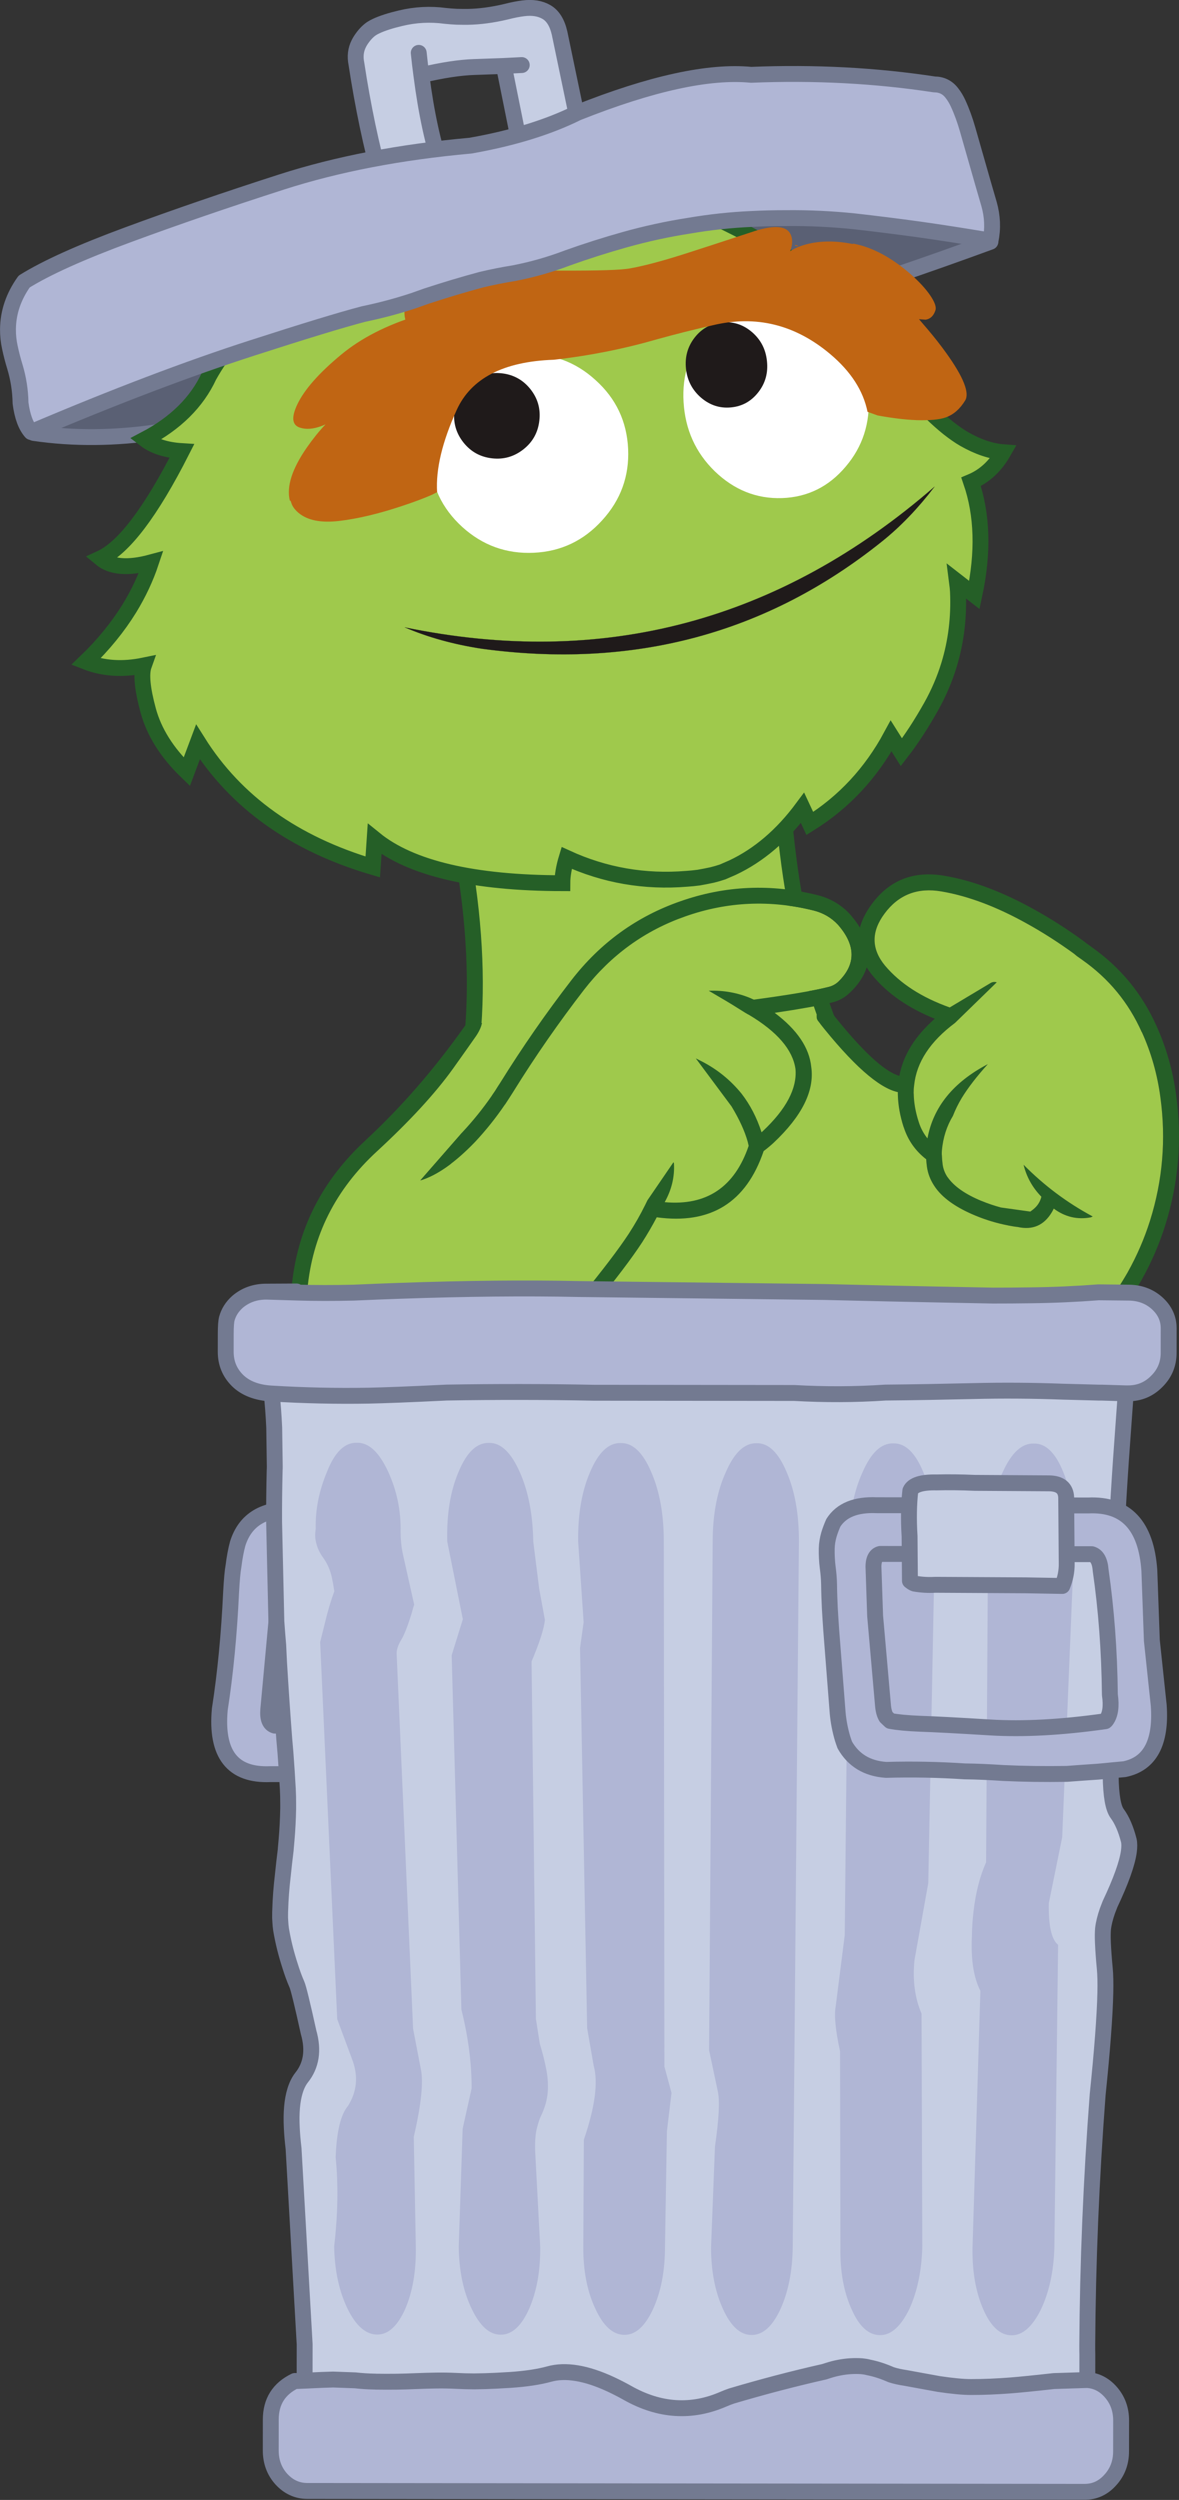 <?xml version="1.0" encoding="UTF-8" standalone="no"?>
<!-- Created with Inkscape (http://www.inkscape.org/) -->

<svg
   xmlns:dc="http://purl.org/dc/elements/1.1/"
   xmlns:cc="http://creativecommons.org/ns#"
   xmlns:rdf="http://www.w3.org/1999/02/22-rdf-syntax-ns#"
   xmlns:svg="http://www.w3.org/2000/svg"
   xmlns="http://www.w3.org/2000/svg"
   xmlns:sodipodi="http://sodipodi.sourceforge.net/DTD/sodipodi-0.dtd"
   xmlns:inkscape="http://www.inkscape.org/namespaces/inkscape"
   width="112.501"
   height="238.361"
   id="svg5696"
   version="1.1"
   inkscape:version="0.48.4 r9939"
   sodipodi:docname="oscar1.svg">
  <rect width="100%" height="100%" fill="#333333" stroke="none"/>
  <defs
     id="defs5698">
    <clipPath
       id="SVGID_2_">
      <rect
         height="88.863"
         width="111.498"
         y="518.962"
         x="382.05"
         id="use1087" />
    </clipPath>
    <clipPath
       id="SVGID_4_">
      <rect
         height="41.315"
         width="49.585"
         y="525.194"
         x="389.847"
         id="use1111" />
    </clipPath>
  </defs>
  <sodipodi:namedview
     id="base"
     pagecolor="#ffffff"
     bordercolor="#666666"
     borderopacity="1.0"
     inkscape:pageopacity="0.0"
     inkscape:pageshadow="2"
     inkscape:zoom="0.77472527"
     inkscape:cx="89.776392"
     inkscape:cy="48.615932"
     inkscape:current-layer="layer1"
     inkscape:document-units="px"
     showgrid="false"
     inkscape:window-width="763"
     inkscape:window-height="591"
     inkscape:window-x="592"
     inkscape:window-y="97"
     inkscape:window-maximized="0"
     fit-margin-top="0"
     fit-margin-left="0"
     fit-margin-right="0"
     fit-margin-bottom="0" />
  <g
     id="layer1"
     inkscape:label="Layer 1"
     inkscape:groupmode="layer"
     transform="translate(-228.167,104.638)">
    <g
       transform="translate(-71.333,-114.215)"
       id="g565">
      <path
         inkscape:connector-curvature="0"
         style="fill:#9fc94c"
         d="m 402.556,110.78 c 0.198,0 0.369,-0.077 0.492,-0.237 0.104,-0.133 0.153,-0.275 0.153,-0.426 0,-0.378 -0.218,-0.579 -0.643,-0.608 -0.427,-0.029 -0.645,0.161 -0.646,0.587 0,0.162 0.018,0.275 0.045,0.35 0.03,0.077 0.039,0.124 0.039,0.152 0.086,0.038 0.151,0.087 0.217,0.134 0.067,0.027 0.18,0.047 0.343,0.048"
         id="path567" />
      <path
         inkscape:connector-curvature="0"
         style="fill:#255f27"
         d="m 381.885,114.056 -0.019,-0.018 c -4.783,-8.101 -7.418,-18.814 -7.898,-32.129 l -31.365,3.975 c 3.222,13.821 2.907,25.423 -0.939,34.792 -0.009,0.009 -0.026,0.03 -0.033,0.06 -0.361,0.714 -0.69,1.454 -0.981,2.21 -2.347,5.718 -3.234,12.067 -2.664,19.05 0.784,9.588 4.071,17.546 9.868,23.881 5.723,6.268 12.243,9.109 19.565,8.52 7.302,-0.606 13.282,-4.473 17.922,-11.585 4.67,-7.194 6.62,-15.579 5.833,-25.167 -0.366,-4.488 -1.284,-8.617 -2.743,-12.387 -0.755,-1.915 -1.663,-3.697 -2.737,-5.33 -1.292,-1.96 -2.556,-3.921 -3.809,-5.872"
         id="path569" />
      <path
         inkscape:connector-curvature="0"
         style="fill:none;stroke:#255f27;stroke-width:1.516;stroke-linecap:round;stroke-linejoin:round;stroke-miterlimit:10"
         d="m 381.865,114.038 c -4.782,-8.102 -7.417,-18.813 -7.897,-32.129 l -31.365,3.975 c 3.223,13.821 2.907,25.422 -0.939,34.792 -0.009,0.01 -0.026,0.03 -0.033,0.06 -0.361,0.714 -0.69,1.454 -0.981,2.21 -2.347,5.718 -3.235,12.067 -2.664,19.05 0.785,9.588 4.07,17.546 9.868,23.881 5.724,6.268 12.243,9.109 19.565,8.52 7.302,-0.606 13.282,-4.473 17.921,-11.585 4.671,-7.194 6.62,-15.579 5.834,-25.167 -0.367,-4.488 -1.284,-8.617 -2.743,-12.387 -0.756,-1.915 -1.663,-3.697 -2.738,-5.33 -1.291,-1.958 -2.556,-3.92 -3.81,-5.871 l -0.018,-0.019 z"
         id="path571" />
      <path
         inkscape:connector-curvature="0"
         style="fill:#9fc94c"
         d="m 381.296,114.542 c -0.031,-0.036 -0.062,-0.071 -0.085,-0.117 -4.746,-8.029 -7.397,-18.578 -7.963,-31.658 l -29.718,3.764 c 3.066,13.644 2.675,25.127 -1.158,34.438 -0.025,0.03 -0.042,0.07 -0.057,0.109 -0.353,0.685 -0.675,1.405 -0.958,2.142 10e-4,0.009 10e-4,0.009 10e-4,0.019 -2.308,5.61 -3.177,11.844 -2.617,18.694 0.769,9.399 3.996,17.211 9.668,23.432 h 0.01 c 5.547,6.071 11.859,8.827 18.938,8.275 7.074,-0.608 12.855,-4.353 17.35,-11.235 l -10e-4,-0.009 c 4.578,-7.06 6.483,-15.292 5.713,-24.692 -0.361,-4.412 -1.252,-8.466 -2.688,-12.172 -0.735,-1.871 -1.626,-3.595 -2.67,-5.192 l 0,0.008 c -1.269,-1.94 -2.531,-3.882 -3.765,-5.806"
         id="path573" />
      <path
         inkscape:connector-curvature="0"
         style="fill:#255f27"
         d="m 344.421,106.986 c -0.214,0.04 -0.373,0.137 -0.492,0.317 -2.956,4.183 -6.121,7.82 -9.481,10.931 l 0.01,-10e-4 c -4.275,3.904 -6.649,8.64 -7.14,14.196 l 0.001,0.01 c -0.033,0.396 -0.054,0.792 -0.049,1.183 0,0.211 0.072,0.392 0.226,0.533 0.144,0.143 0.318,0.225 0.528,0.225 0.211,0 0.392,-0.072 0.534,-0.217 0.152,-0.146 0.232,-0.329 0.232,-0.538 0,-0.354 0.008,-0.709 0.036,-1.066 l 0,0.008 c 0.469,-5.169 2.685,-9.578 6.652,-13.22 3.141,-2.898 5.547,-5.514 7.227,-7.848 1.114,-1.56 1.851,-2.606 2.218,-3.135 0.287,-0.422 0.479,-0.84 0.583,-1.256 -0.218,0.154 -0.418,0.154 -0.601,0.006 -0.055,-0.04 -0.106,-0.072 -0.159,-0.103 -0.106,-0.036 -0.214,-0.05 -0.325,-0.025"
         id="path575" />
      <path
         inkscape:connector-curvature="0"
         style="fill:#9fc94c"
         d="m 345.863,107.113 -0.354,-0.008 c -0.104,0.416 -0.296,0.833 -0.583,1.256 -0.368,0.529 -1.105,1.576 -2.22,3.135 -1.679,2.334 -4.084,4.95 -7.226,7.848 -3.967,3.643 -6.183,8.051 -6.652,13.22 l 0,-0.008 c -0.027,0.358 -0.035,0.711 -0.035,1.066 l 25.991,0.042 c -0.005,-0.181 0.049,-0.341 0.174,-0.483 2.056,-2.509 3.572,-4.496 4.545,-5.978 0.584,-0.903 1.101,-1.805 1.549,-2.718 l 0.017,-0.031 c 0.065,-0.143 0.142,-0.288 0.209,-0.43 l 2.485,-3.631 c 0.034,0.043 0.051,0.098 0.05,0.155 0.066,1.254 -0.226,2.471 -0.886,3.651 3.999,0.361 6.669,-1.43 8.013,-5.373 -0.027,-0.131 -0.064,-0.259 -0.09,-0.38 -0.285,-1.023 -0.802,-2.146 -1.544,-3.375 l -3.411,-4.583 c 0.214,0.104 0.421,0.21 0.637,0.324 1.441,0.75 2.68,1.757 3.726,3.038 0.824,1.063 1.462,2.295 1.911,3.688 0.034,-0.034 0.067,-0.067 0.111,-0.102 2.253,-2.116 3.292,-4.094 3.125,-5.938 -0.26,-1.83 -1.738,-3.548 -4.437,-5.159 -0.121,-0.05 -0.497,-0.275 -1.126,-0.677 -0.513,-0.331 -1.419,-0.867 -2.708,-1.618 0.007,-0.011 0.017,-0.012 0.028,-0.004 1.408,-0.05 2.752,0.196 4.031,0.739 0.001,0.008 0.001,0.008 0.012,0.007 0.072,0.038 0.152,0.065 0.233,0.102 3.288,-0.44 5.652,-0.842 7.104,-1.203 l 0.01,-0.003 c 0.379,-0.09 0.699,-0.268 0.978,-0.535 1.66,-1.643 1.641,-3.448 -0.072,-5.403 -0.626,-0.67 -1.386,-1.111 -2.278,-1.343 -4.17,-1.044 -8.266,-0.865 -12.272,0.545 -3.878,1.354 -7.107,3.69 -9.676,6.998 -2.403,3.113 -4.649,6.337 -6.725,9.683 -0.267,0.428 -0.543,0.849 -0.82,1.27 l -0.01,0.002 c -0.867,1.275 -1.814,2.457 -2.841,3.554 -1.9,1.972 -3.645,3.196 -5.225,3.671 l 4.043,-4.628 c 0.993,-1.064 1.924,-2.215 2.778,-3.451 l 0,-0.009 c 0.102,-0.157 0.207,-0.306 0.311,-0.455 -0.258,-0.691 -0.551,-1.513 -0.891,-2.45 -0.225,-0.667 -0.289,-1.547 -0.188,-2.633 l 0.199,-1.385 z"
         id="path577" />
      <path
         inkscape:connector-curvature="0"
         style="fill:#255f27"
         d="m 346.742,113.583 c -0.104,0.149 -0.208,0.297 -0.311,0.455 l 0,0.009 c -0.854,1.236 -1.785,2.387 -2.778,3.451 l -4.043,4.628 c 1.58,-0.475 3.325,-1.699 5.225,-3.672 1.026,-1.097 1.974,-2.278 2.841,-3.554 l 0.01,-0.001 c 0.277,-0.421 0.554,-0.841 0.82,-1.27 2.076,-3.346 4.322,-6.571 6.725,-9.683 2.569,-3.307 5.798,-5.644 9.676,-6.998 4.005,-1.41 8.102,-1.589 12.272,-0.545 0.892,0.232 1.652,0.673 2.278,1.342 1.712,1.956 1.731,3.761 0.072,5.404 -0.278,0.268 -0.598,0.445 -0.978,0.536 l -0.01,0.002 c -1.452,0.361 -3.816,0.761 -7.104,1.202 -0.081,-0.035 -0.162,-0.063 -0.233,-0.101 -0.011,0.001 -0.011,0.001 -0.012,-0.008 -1.279,-0.543 -2.623,-0.788 -4.031,-0.739 -0.011,-0.008 -0.021,-0.007 -0.028,0.004 1.289,0.751 2.195,1.288 2.708,1.618 0.629,0.402 1.005,0.627 1.126,0.678 2.699,1.61 4.177,3.33 4.438,5.159 0.166,1.842 -0.873,3.821 -3.126,5.937 -0.043,0.036 -0.077,0.068 -0.111,0.102 -0.449,-1.393 -1.087,-2.624 -1.911,-3.688 -1.046,-1.282 -2.285,-2.288 -3.726,-3.039 -0.216,-0.112 -0.423,-0.219 -0.637,-0.323 l 3.411,4.583 c 0.742,1.228 1.26,2.352 1.544,3.375 0.025,0.121 0.063,0.25 0.09,0.38 -1.344,3.943 -4.015,5.734 -8.014,5.373 0.66,-1.181 0.953,-2.397 0.886,-3.651 0.001,-0.058 -0.016,-0.112 -0.05,-0.155 l -2.485,3.631 c -0.067,0.143 -0.144,0.287 -0.209,0.43 l -0.017,0.032 c -0.448,0.912 -0.965,1.815 -1.549,2.717 -0.973,1.481 -2.489,3.47 -4.545,5.979 -0.125,0.142 -0.179,0.302 -0.174,0.482 -0.006,0.021 -0.003,0.049 0.001,0.076 0.02,0.208 0.119,0.376 0.28,0.509 0.162,0.139 0.342,0.192 0.55,0.172 0.207,-0.018 0.377,-0.109 0.518,-0.271 2.106,-2.565 3.653,-4.604 4.641,-6.117 0.512,-0.797 0.977,-1.598 1.395,-2.391 5.136,0.701 8.53,-1.398 10.2,-6.313 0.329,-0.247 0.648,-0.51 0.953,-0.792 2.711,-2.551 3.912,-4.963 3.591,-7.226 -0.185,-1.838 -1.347,-3.555 -3.491,-5.164 2.455,-0.365 4.285,-0.693 5.498,-0.993 0.638,-0.154 1.189,-0.459 1.661,-0.917 l 0.01,-0.001 c 2.383,-2.288 2.385,-4.783 0.016,-7.489 -0.011,-0.01 -0.011,-0.01 -0.012,-0.019 -0.839,-0.889 -1.849,-1.487 -3.04,-1.792 -4.475,-1.118 -8.858,-0.928 -13.147,0.579 -4.162,1.451 -7.616,3.951 -10.371,7.504 -2.438,3.155 -4.705,6.421 -6.813,9.811 -0.167,0.25 -0.324,0.501 -0.48,0.752"
         id="path579" />
      <path
         inkscape:connector-curvature="0"
         style="fill:#255f27"
         d="m 402.758,101.092 0.01,0.008 c 2.53,1.776 4.421,4.07 5.679,6.882 l 0.008,0 c 0.888,1.943 1.48,4.024 1.772,6.231 0.547,3.991 0.215,7.91 -0.991,11.747 -0.54,1.709 -1.252,3.347 -2.121,4.9 l 0.008,-0.012 c -0.315,0.551 -0.642,1.094 -1,1.629 -0.149,0.232 -0.309,0.464 -0.469,0.696 -0.12,0.169 -0.17,0.358 -0.133,0.563 0.038,0.206 0.137,0.373 0.317,0.492 0.169,0.121 0.357,0.162 0.562,0.124 0.204,-0.036 0.374,-0.136 0.493,-0.306 0.551,-0.793 1.071,-1.61 1.55,-2.441 l -0.002,-0.009 c 0.923,-1.646 1.672,-3.375 2.245,-5.186 1.272,-4.047 1.622,-8.188 1.045,-12.404 -0.314,-2.356 -0.953,-4.575 -1.897,-6.654 l 10e-4,0.009 c -1.365,-3.055 -3.43,-5.555 -6.194,-7.501 l 0.009,0 c -0.158,-0.112 -0.316,-0.223 -0.476,-0.336 l -0.225,-0.18 c -0.011,-0.007 -0.021,-0.015 -0.032,-0.023 -1.552,-1.137 -3.135,-2.145 -4.738,-3.033 -3.054,-1.695 -5.918,-2.767 -8.589,-3.213 -2.908,-0.49 -5.214,0.409 -6.907,2.706 -1.75,2.374 -1.714,4.655 0.106,6.844 1.42,1.708 3.385,3.064 5.907,4.087 -1.886,1.655 -3.014,3.473 -3.377,5.446 -1.461,-0.412 -3.643,-2.456 -6.55,-6.142 -0.129,-0.164 -0.304,-0.264 -0.508,-0.283 -0.205,-0.03 -0.39,0.024 -0.554,0.152 -0.163,0.127 -0.264,0.304 -0.283,0.507 -0.008,0.011 -0.006,0.029 -0.004,0.039 -0.021,0.193 0.031,0.369 0.158,0.523 3.243,4.118 5.778,6.362 7.602,6.752 -0.009,0.011 -0.005,0.03 -0.003,0.048 -0.002,0.048 -0.006,0.097 10e-4,0.144 l 10e-4,0.019 c -0.007,0.01 -0.007,0.01 0.002,0.019 -0.007,0.011 -0.005,0.029 -0.003,0.039 l 10e-4,0.009 c 0.029,0.982 0.207,2 0.555,3.071 l 0.01,0.008 c 0.4,1.236 1.112,2.249 2.14,3.045 0.014,0.237 0.035,0.473 0.067,0.707 0.089,0.648 0.326,1.256 0.701,1.827 0.717,1.106 2.031,2.054 3.947,2.844 0.994,0.409 2.031,0.726 3.112,0.931 l -0.009,0.002 c 0.324,0.061 0.627,0.114 0.909,0.143 1.411,0.313 2.496,-0.142 3.245,-1.382 0.069,-0.114 0.139,-0.238 0.198,-0.371 1.075,0.799 2.261,1.076 3.546,0.833 0.055,-0.027 0.109,-0.053 0.172,-0.081 -2.437,-1.301 -4.631,-2.943 -6.597,-4.931 0.285,1.166 0.854,2.179 1.699,3.048 -0.115,0.484 -0.376,0.883 -0.763,1.194 -0.094,0.081 -0.2,0.151 -0.295,0.223 l -2.809,-0.39 c -0.625,-0.173 -1.237,-0.376 -1.824,-0.621 l -0.01,10e-4 c -1.572,-0.646 -2.652,-1.406 -3.26,-2.289 l 0,0.01 c -0.251,-0.377 -0.403,-0.777 -0.461,-1.199 -0.041,-0.311 -0.064,-0.613 -0.075,-0.899 l -0.001,-0.009 c -0.004,-0.029 -0.006,-0.048 -0.01,-0.066 0.001,-0.135 0.004,-0.259 0.014,-0.385 0.111,-1.21 0.46,-2.3 1.053,-3.281 0.233,-0.597 0.518,-1.171 0.844,-1.713 0.603,-0.981 1.431,-2.051 2.487,-3.22 -3.293,1.725 -5.207,4.081 -5.762,7.083 -0.359,-0.448 -0.638,-0.955 -0.822,-1.531 -0.312,-0.954 -0.475,-1.859 -0.49,-2.728 -0.002,-0.017 -0.005,-0.036 -0.007,-0.055 -0.004,-0.239 0.011,-0.48 0.044,-0.724 l -0.003,-0.017 -10e-4,-0.011 0.008,-0.011 c 0.226,-2.191 1.532,-4.169 3.902,-5.937 l 3.974,-3.864 c -0.01,-0.008 -0.02,-0.008 -0.03,-0.015 -0.207,-0.048 -0.396,-0.024 -0.571,0.088 l -3.881,2.32 c -2.675,-0.954 -4.731,-2.278 -6.168,-3.984 -1.319,-1.589 -1.336,-3.241 -0.051,-4.966 1.332,-1.799 3.148,-2.507 5.431,-2.113 2.517,0.43 5.218,1.436 8.105,3.04 1.542,0.85 3.052,1.819 4.539,2.897 l 0.248,0.204 c 0.022,0.016 0.043,0.033 0.053,0.042 0.157,0.116 0.316,0.228 0.476,0.34"
         id="path581" />
      <path
         inkscape:connector-curvature="0"
         style="fill:#9fc94c"
         d="m 402.768,101.101 -0.01,-0.009 c -0.16,-0.112 -0.317,-0.223 -0.477,-0.336 -0.01,-0.007 -0.031,-0.025 -0.053,-0.041 l -0.248,-0.206 c -1.486,-1.077 -2.996,-2.046 -4.539,-2.896 -2.887,-1.604 -5.589,-2.611 -8.106,-3.04 -2.281,-0.395 -4.098,0.313 -5.43,2.112 -1.285,1.725 -1.268,3.378 0.05,4.967 1.438,1.705 3.495,3.029 6.169,3.983 l 3.881,-2.321 c 0.175,-0.11 0.364,-0.135 0.571,-0.087 0.011,0.008 0.02,0.007 0.03,0.014 l -3.974,3.865 c -2.37,1.768 -3.675,3.746 -3.902,5.939 l -0.008,0.009 0.001,0.011 0.003,0.017 c -0.034,0.244 -0.048,0.485 -0.045,0.724 0.002,0.019 0.005,0.038 0.008,0.057 0.015,0.868 0.177,1.774 0.489,2.726 0.184,0.576 0.464,1.083 0.822,1.532 0.555,-3.003 2.469,-5.359 5.761,-7.083 -1.055,1.167 -1.883,2.238 -2.485,3.219 -0.327,0.542 -0.612,1.116 -0.846,1.714 -0.592,0.98 -0.94,2.07 -1.052,3.281 -0.01,0.125 -0.013,0.249 -0.013,0.384 0.002,0.018 0.005,0.037 0.009,0.066 l 0,0.009 c 0.011,0.287 0.035,0.589 0.075,0.899 0.059,0.422 0.209,0.822 0.462,1.199 l 0,-0.009 c 0.608,0.882 1.688,1.643 3.259,2.289 l 0.009,-0.001 c 0.587,0.245 1.199,0.448 1.824,0.619 l 2.809,0.391 c 0.095,-0.071 0.201,-0.142 0.295,-0.222 0.387,-0.312 0.648,-0.711 0.764,-1.195 -0.846,-0.869 -1.415,-1.881 -1.699,-3.048 1.965,1.988 4.16,3.628 6.596,4.931 -0.063,0.027 -0.118,0.054 -0.172,0.081 -1.286,0.243 -2.472,-0.034 -3.546,-0.834 -0.06,0.133 -0.128,0.258 -0.198,0.372 -0.749,1.24 -1.833,1.695 -3.245,1.382 -0.282,-0.028 -0.585,-0.083 -0.909,-0.143 l 0.009,-0.002 c -1.081,-0.205 -2.118,-0.522 -3.112,-0.931 -1.916,-0.79 -3.23,-1.738 -3.947,-2.845 -0.375,-0.57 -0.611,-1.179 -0.7,-1.826 -0.032,-0.235 -0.055,-0.471 -0.068,-0.708 -1.028,-0.796 -1.74,-1.808 -2.14,-3.045 l -0.01,-0.007 c -0.348,-1.072 -0.526,-2.089 -0.555,-3.071 l -0.001,-0.009 c -10e-4,-0.01 -0.003,-0.029 0.005,-0.04 -0.011,-0.007 -0.011,-0.007 -0.003,-0.018 l -0.002,-0.019 c -0.006,-0.047 -0.003,-0.095 0,-0.143 -0.002,-0.019 -0.005,-0.039 0.003,-0.049 -1.823,-0.391 -4.358,-2.635 -7.602,-6.752 -0.126,-0.155 -0.179,-0.329 -0.157,-0.523 -1.446,-0.013 -1.669,0.601 -0.659,1.83 1.17,1.418 1.844,2.493 2.019,3.223 0.178,0.732 0.272,1.14 0.284,1.226 0.022,0.168 0.157,0.867 0.411,2.095 l 0.841,2.849 c 0.011,0.084 0.064,0.26 0.156,0.515 0.093,0.264 0.146,0.429 0.157,0.513 0.012,0.085 0.082,0.314 0.209,0.688 0.117,0.366 0.188,0.596 0.198,0.681 0.013,0.084 0.068,0.211 0.157,0.371 0.09,0.169 0.144,0.286 0.156,0.371 0.003,0.028 0.323,0.683 0.95,1.975 0.011,0.084 0.06,0.163 0.154,0.216 0.094,0.055 0.143,0.134 0.154,0.218 0.031,0.216 0.145,0.421 0.343,0.613 0.19,0.193 0.289,0.294 0.293,0.323 0.007,0.047 0.212,0.296 0.625,0.728 0.002,0.009 0.706,1.089 2.109,3.23 1.135,1.861 1.908,3.382 2.327,4.558 2.148,1.244 4.302,2.155 6.449,2.751 2.187,0.599 4.004,0.799 5.458,0.6 2.514,-1.12 3.945,-1.851 4.28,-2.193 0.134,-0.134 0.375,-0.34 0.727,-0.627 0.251,-0.196 0.552,-0.439 0.907,-0.707 0.357,-0.536 0.685,-1.079 1.001,-1.628 l -0.008,0.011 c 0.868,-1.554 1.581,-3.192 2.12,-4.9 1.206,-3.838 1.538,-7.758 0.991,-11.748 -0.292,-2.206 -0.885,-4.288 -1.771,-6.231 l -0.01,0.002 c -1.256,-2.816 -3.149,-5.111 -5.678,-6.886"
         id="path583" />
      <path
         inkscape:connector-curvature="0"
         style="fill:#5a6074"
         d="m 301.227,42.79 1.492,8.068 c 3.795,0.556 7.771,0.524 11.927,-0.099 3.655,-0.523 7.4,-0.856 11.231,-0.988 20.391,-2.259 43.101,-7.973 68.129,-17.142 l -2.822,-8.901 -89.957,19.062 z"
         id="path585" />
      <path
         inkscape:connector-curvature="0"
         style="fill:none;stroke:#737a91;stroke-width:1.514;stroke-linecap:round;stroke-linejoin:round;stroke-miterlimit:10"
         d="m 301.227,42.79 89.956,-19.062 2.822,8.901 c -25.028,9.169 -47.738,14.883 -68.129,17.142 -3.831,0.132 -7.576,0.465 -11.231,0.988 -4.156,0.624 -8.132,0.655 -11.927,0.099 l -1.491,-8.068 z"
         id="path587" />
      <path
         inkscape:connector-curvature="0"
         style="fill:#ffffff"
         d="m 373.071,38.493 c -2.444,0.067 -4.49,1.047 -6.125,2.945 -1.639,1.89 -2.387,4.14 -2.243,6.751 0.142,2.611 1.118,4.822 2.945,6.618 1.847,1.801 3.987,2.67 6.431,2.603 2.432,-0.075 4.466,-1.062 6.09,-2.969 1.638,-1.888 2.383,-4.148 2.24,-6.759 -0.142,-2.611 -1.117,-4.813 -2.939,-6.601 -1.828,-1.805 -3.97,-2.674 -6.399,-2.588"
         id="path589" />
      <path
         inkscape:connector-curvature="0"
         style="fill:#ffffff"
         d="m 342.894,46.584 c -1.767,1.917 -2.596,4.193 -2.499,6.815 0.104,2.609 1.124,4.801 3.054,6.585 1.939,1.783 4.219,2.621 6.837,2.515 2.602,-0.102 4.791,-1.132 6.564,-3.069 1.783,-1.929 2.624,-4.199 2.52,-6.809 -0.106,-2.619 -1.128,-4.821 -3.075,-6.592 -1.93,-1.783 -4.198,-2.614 -6.795,-2.493 -2.619,0.105 -4.819,1.128 -6.606,3.048"
         id="path591" />
      <path
         inkscape:connector-curvature="0"
         style="fill:#1f1a1a"
         d="m 374.184,46.775 c -0.845,-0.729 -1.797,-1.04 -2.864,-0.943 -1.074,0.099 -1.949,0.579 -2.629,1.441 -0.68,0.868 -0.957,1.858 -0.841,2.978 0.115,1.12 0.59,2.038 1.429,2.769 0.844,0.73 1.797,1.041 2.863,0.943 1.069,-0.097 1.936,-0.575 2.615,-1.438 0.683,-0.861 0.958,-1.851 0.842,-2.977 -0.109,-1.121 -0.578,-2.041 -1.415,-2.773"
         id="path593" />
      <path
         inkscape:connector-curvature="0"
         style="fill:#1f1a1a"
         d="m 351.955,51.677 c -0.705,-0.893 -1.615,-1.397 -2.734,-1.529 -1.126,-0.132 -2.13,0.152 -3.024,0.851 -0.893,0.705 -1.396,1.615 -1.529,2.733 -0.131,1.119 0.15,2.118 0.85,3.011 0.705,0.891 1.613,1.396 2.733,1.528 1.119,0.132 2.117,-0.15 3.01,-0.85 0.894,-0.698 1.398,-1.607 1.529,-2.733 0.139,-1.119 -0.137,-2.119 -0.835,-3.011"
         id="path595" />
      <path
         inkscape:connector-curvature="0"
         style="fill:#9fc94c"
         d="m 376.494,35.025 c -0.838,-0.386 -1.972,-1.016 -3.389,-1.883 -1.425,-0.856 -3.337,-1.857 -5.732,-2.992 -2.406,-1.141 -5.977,-1.69 -10.73,-1.641 0.392,-1.564 1.046,-2.801 1.957,-3.715 -3.098,0.149 -6.032,1.133 -8.794,2.938 -0.326,-0.691 -0.375,-1.657 -0.158,-2.912 -2.954,0.892 -5.28,2.977 -6.965,6.247 -4.359,-0.886 -8.86,-0.389 -13.503,1.482 1.564,0.438 3.006,1.098 4.322,1.987 -6.584,2.27 -11.274,5.901 -14.06,10.9 -1.153,2.486 -3.185,4.499 -6.104,6.03 0.859,0.661 2.034,1.031 3.512,1.121 -2.946,5.799 -5.531,9.208 -7.742,10.227 1.006,0.841 2.601,0.974 4.8,0.384 -0.5,1.501 -1.185,2.956 -2.053,4.375 -1.097,1.777 -2.48,3.482 -4.164,5.099 1.659,0.65 3.504,0.775 5.539,0.357 -0.282,0.787 -0.152,2.208 0.409,4.278 0.561,2.069 1.783,4.023 3.685,5.857 l 1.066,-2.844 c 3.607,5.73 9.167,9.696 16.68,11.919 l 0.18,-2.658 c 3.435,2.79 9.406,4.192 17.913,4.205 0.002,-0.734 0.145,-1.54 0.408,-2.409 3.621,1.659 7.449,2.324 11.473,1.99 0.19,-0.014 0.379,-0.035 0.569,-0.048 0.189,-0.022 0.377,-0.044 0.564,-0.067 0.428,-0.074 0.855,-0.158 1.279,-0.25 0.33,-0.083 0.657,-0.174 0.99,-0.287 0.309,-0.135 0.626,-0.273 0.944,-0.41 2.514,-1.181 4.743,-3.082 6.688,-5.703 l 0.695,1.49 c 3.271,-2.044 5.858,-4.825 7.759,-8.346 l 0.98,1.552 c 0.956,-1.234 1.901,-2.688 2.841,-4.354 0.714,-1.277 1.283,-2.602 1.698,-3.96 0.681,-2.226 0.969,-4.561 0.855,-7.009 -0.01,-0.221 -0.042,-0.542 -0.097,-0.965 l 1.667,1.295 c 0.868,-4.045 0.766,-7.637 -0.316,-10.791 1.267,-0.531 2.296,-1.471 3.072,-2.822 -1.169,-0.09 -2.402,-0.505 -3.715,-1.25 -0.474,-0.272 -0.978,-0.626 -1.527,-1.056 -0.996,-0.795 -2.124,-1.881 -3.379,-3.238 1.331,-0.409 2.143,-0.975 2.459,-1.691 -1.388,-0.38 -4.318,-2.809 -8.782,-7.287 1.103,-0.522 1.784,-1.116 2.053,-1.784 -1.187,0.009 -2.298,-0.123 -3.328,-0.409 -0.846,-0.248 -1.69,-0.565 -2.519,-0.952"
         id="path597" />
      <path
         inkscape:connector-curvature="0"
         style="fill:none;stroke:#255f27;stroke-width:1.51;stroke-linecap:square;stroke-miterlimit:10"
         d="m 373.104,33.142 c -1.427,-0.856 -3.337,-1.857 -5.731,-2.992 -2.406,-1.141 -5.977,-1.69 -10.731,-1.641 0.392,-1.564 1.046,-2.801 1.957,-3.715 -3.098,0.149 -6.032,1.133 -8.795,2.938 -0.325,-0.691 -0.373,-1.657 -0.156,-2.912 -2.954,0.891 -5.279,2.977 -6.966,6.247 -4.359,-0.887 -8.86,-0.389 -13.502,1.481 1.564,0.439 3.005,1.099 4.322,1.988 -6.585,2.27 -11.274,5.901 -14.061,10.9 -1.153,2.486 -3.184,4.499 -6.104,6.03 0.86,0.661 2.034,1.031 3.513,1.121 -2.948,5.799 -5.532,9.208 -7.743,10.227 1.006,0.841 2.602,0.974 4.8,0.384 -0.501,1.501 -1.186,2.956 -2.053,4.375 -1.097,1.777 -2.48,3.482 -4.164,5.099 1.659,0.649 3.504,0.775 5.538,0.357 -0.281,0.787 -0.152,2.208 0.409,4.278 0.562,2.069 1.785,4.023 3.686,5.856 l 1.066,-2.842 c 3.607,5.729 9.167,9.695 16.68,11.918 l 0.179,-2.658 c 3.435,2.79 9.406,4.192 17.914,4.206 0.002,-0.735 0.145,-1.541 0.408,-2.409 3.621,1.658 7.449,2.323 11.472,1.989 0.19,-0.013 0.379,-0.035 0.57,-0.047 0.189,-0.022 0.376,-0.044 0.564,-0.067 0.428,-0.074 0.854,-0.158 1.279,-0.25 0.33,-0.083 0.657,-0.174 0.991,-0.287 0.309,-0.136 0.625,-0.273 0.944,-0.41 2.514,-1.181 4.743,-3.082 6.688,-5.703 l 0.696,1.49 c 3.27,-2.044 5.857,-4.825 7.759,-8.346 l 0.979,1.553 c 0.956,-1.235 1.901,-2.689 2.839,-4.354 0.716,-1.277 1.284,-2.602 1.7,-3.96 0.681,-2.226 0.969,-4.561 0.855,-7.01 -0.01,-0.22 -0.042,-0.541 -0.097,-0.964 l 1.668,1.296 c 0.868,-4.048 0.765,-7.639 -0.316,-10.792 1.266,-0.531 2.295,-1.471 3.071,-2.822 -1.168,-0.089 -2.401,-0.505 -3.714,-1.25 -0.476,-0.272 -0.979,-0.626 -1.528,-1.056 -0.994,-0.795 -2.124,-1.881 -3.378,-3.238 1.331,-0.408 2.144,-0.975 2.459,-1.691 -1.388,-0.38 -4.318,-2.809 -8.782,-7.287 1.103,-0.522 1.784,-1.116 2.051,-1.784 -1.186,0.009 -2.297,-0.123 -3.326,-0.409 -0.847,-0.249 -1.689,-0.566 -2.52,-0.953 -0.838,-0.387 -1.973,-1.017 -3.39,-1.884 z"
         id="path599" />
      <path
         inkscape:connector-curvature="0"
         style="fill:#1f1a1a"
         d="m 383.639,61.217 c 1.792,-1.432 3.47,-3.182 5.039,-5.24 -14.791,12.847 -31.641,17.322 -50.556,13.415 2.219,0.953 4.678,1.633 7.376,2.043 14.481,1.953 27.195,-1.453 38.141,-10.218"
         id="path601" />
      <path
         inkscape:connector-curvature="0"
         style="fill:none;stroke:#1f1a1a;stroke-width:0.009;stroke-linecap:round;stroke-linejoin:round;stroke-miterlimit:10"
         d="m 388.677,55.976 c -14.791,12.848 -31.641,17.322 -50.556,13.417 2.219,0.952 4.678,1.632 7.376,2.042 14.482,1.954 27.195,-1.453 38.141,-10.218 1.793,-1.432 3.471,-3.182 5.039,-5.241 z"
         id="path603" />
      <path
         inkscape:connector-curvature="0"
         style="fill:#ffffff"
         d="m 373.017,38.209 c -2.436,0.083 -4.469,1.07 -6.091,2.973 -1.622,1.893 -2.355,4.142 -2.198,6.744 0.157,2.605 1.144,4.803 2.975,6.585 1.852,1.785 3.992,2.639 6.428,2.557 2.426,-0.088 4.448,-1.085 6.059,-2.994 1.621,-1.894 2.353,-4.151 2.194,-6.755 -0.155,-2.604 -1.14,-4.793 -2.969,-6.566 -1.835,-1.788 -3.975,-2.641 -6.398,-2.544"
         id="path605" />
      <path
         inkscape:connector-curvature="0"
         style="fill:#ffffff"
         d="m 342.971,46.451 c -1.752,1.922 -2.567,4.197 -2.454,6.812 0.118,2.603 1.147,4.782 3.082,6.549 1.944,1.767 4.223,2.589 6.834,2.469 2.593,-0.117 4.771,-1.156 6.528,-3.097 1.768,-1.936 2.593,-4.204 2.475,-6.807 -0.122,-2.611 -1.154,-4.8 -3.105,-6.555 -1.934,-1.768 -4.202,-2.583 -6.791,-2.449 -2.612,0.121 -4.8,1.153 -6.569,3.078"
         id="path607" />
      <path
         inkscape:connector-curvature="0"
         style="fill:#1f1a1a"
         d="m 371.256,41.241 c -0.848,-0.722 -1.798,-1.026 -2.862,-0.923 -1.071,0.104 -1.94,0.587 -2.614,1.451 -0.672,0.87 -0.942,1.859 -0.822,2.975 0.121,1.116 0.601,2.029 1.441,2.754 0.847,0.722 1.798,1.027 2.861,0.923 1.064,-0.102 1.926,-0.583 2.601,-1.447 0.674,-0.864 0.945,-1.854 0.822,-2.975 -0.114,-1.119 -0.587,-2.033 -1.427,-2.758"
         id="path609" />
      <path
         inkscape:connector-curvature="0"
         style="fill:#1f1a1a"
         d="m 350.114,46.681 c -0.709,-0.887 -1.618,-1.385 -2.735,-1.51 -1.124,-0.125 -2.125,0.164 -3.011,0.865 -0.885,0.708 -1.385,1.618 -1.509,2.733 -0.125,1.117 0.164,2.113 0.864,2.999 0.708,0.887 1.617,1.384 2.734,1.51 1.117,0.125 2.11,-0.163 2.998,-0.865 0.885,-0.701 1.384,-1.611 1.51,-2.735 0.131,-1.117 -0.15,-2.112 -0.851,-2.997"
         id="path611" />
      <path
         inkscape:connector-curvature="0"
         style="fill:#c06513"
         d="m 389.789,43.235 c -0.511,-0.713 -1.095,-1.461 -1.765,-2.252 l -0.834,-0.973 0.632,0.049 c 0.457,-0.072 0.768,-0.367 0.94,-0.905 0.097,-0.315 -0.073,-0.784 -0.503,-1.416 -0.428,-0.624 -1.023,-1.274 -1.787,-1.952 -1.867,-1.641 -3.712,-2.634 -5.538,-2.978 l -0.08,0.032 c -1.641,-0.329 -3.113,-0.314 -4.441,0.039 -0.422,0.113 -0.799,0.257 -1.133,0.423 -0.236,0.128 -0.365,0.209 -0.388,0.242 0.225,-0.567 0.257,-1.081 0.092,-1.522 -0.333,-0.898 -1.489,-1.037 -3.468,-0.415 -3.061,1.007 -5.28,1.73 -6.658,2.169 -2.268,0.722 -4.081,1.2 -5.431,1.422 -0.058,10e-4 -0.122,0.012 -0.187,0.023 -1.118,0.134 -3.698,0.183 -7.739,0.149 -3.928,-0.036 -6.431,0.115 -7.511,0.453 -0.76,0.145 -1.371,0.379 -1.839,0.703 -0.93,0.646 -0.648,1.42 0.844,2.312 -1.015,0.116 -2.25,0.393 -3.712,0.847 -2.917,0.896 -5.331,2.134 -7.235,3.711 -2.113,1.749 -3.506,3.33 -4.176,4.735 -0.592,1.247 -0.507,1.989 0.264,2.225 0.579,0.184 1.25,0.13 2.023,-0.151 0.153,-0.056 0.286,-0.119 0.402,-0.167 -0.621,0.657 -1.216,1.396 -1.796,2.229 -1.402,2.024 -1.936,3.702 -1.611,5.034 l 0.072,0.026 0.133,0.369 c 0.138,0.292 0.348,0.551 0.617,0.772 0.848,0.721 2.151,0.985 3.906,0.776 1.756,-0.208 3.751,-0.68 5.995,-1.428 1.123,-0.372 2.066,-0.724 2.839,-1.064 l 0.492,-0.251 c -0.133,-2.19 0.492,-4.805 1.868,-7.832 1.376,-3.026 4.464,-4.623 9.256,-4.791 3.384,-0.375 6.69,-1.034 9.917,-1.966 1.744,-0.485 3.505,-0.925 5.284,-1.329 4.11,-0.976 7.84,-0.062 11.193,2.76 1.953,1.645 3.143,3.474 3.554,5.5 l 0.962,0.346 c 1.407,0.257 2.621,0.402 3.637,0.442 0.008,-0.002 0.008,-0.002 0.02,0.005 1.281,0.039 2.235,-0.045 2.839,-0.259 0.729,-0.255 1.354,-0.789 1.859,-1.617 0.437,-0.718 -0.16,-2.23 -1.808,-4.525"
         id="path613" />
      <path
         inkscape:connector-curvature="0"
         style="fill:#c06513"
         d="m 375.38,32.949 c -0.027,0.015 -0.032,0.035 -0.028,0.062 0.039,0.003 0.107,0.01 0.196,0.023 0.071,0.016 0.109,0.02 0.135,0.005 -0.098,-0.07 -0.198,-0.1 -0.303,-0.09"
         id="path615" />
      <path
         inkscape:connector-curvature="0"
         style="fill:#c06513"
         d="m 343.665,39.375 c 10e-4,-0.722 -0.272,-1.338 -0.813,-1.841 -0.539,-0.504 -1.203,-0.76 -1.971,-0.761 -0.768,-0.001 -1.431,0.253 -1.973,0.755 -0.542,0.501 -0.817,1.118 -0.818,1.839 -10e-4,0.72 0.273,1.337 0.813,1.84 0.541,0.503 1.204,0.761 1.971,0.762 0.768,10e-4 1.433,-0.254 1.973,-0.756 0.542,-0.502 0.817,-1.118 0.818,-1.838"
         id="path617" />
      <path
         inkscape:connector-curvature="0"
         style="fill:#c6cee3"
         d="m 351.645,10.725 c -0.596,-0.346 -1.335,-0.467 -2.207,-0.354 -0.455,0.057 -1.006,0.158 -1.639,0.323 -1.318,0.313 -2.54,0.472 -3.643,0.491 -0.342,0.005 -0.699,-0.004 -1.073,-0.01 -0.368,-0.016 -0.728,-0.044 -1.092,-0.082 -1.438,-0.193 -2.86,-0.116 -4.268,0.221 -0.987,0.232 -1.761,0.484 -2.318,0.746 -0.156,0.072 -0.31,0.154 -0.469,0.256 -0.371,0.26 -0.711,0.627 -1.021,1.106 -0.068,0.106 -0.128,0.211 -0.178,0.313 -0.3,0.592 -0.369,1.229 -0.229,1.917 0.618,4.07 1.417,7.865 2.396,11.393 0.173,0.807 0.598,1.425 1.3,1.871 0.672,0.443 1.407,0.584 2.214,0.411 0.806,-0.171 1.426,-0.597 1.875,-1.28 0.431,-0.678 0.561,-1.421 0.389,-2.228 -0.852,-2.415 -1.507,-5.444 -1.978,-9.084 -0.092,-0.691 -0.177,-1.394 -0.25,-2.12 0.073,0.726 0.157,1.429 0.25,2.12 1.981,-0.466 3.667,-0.724 5.048,-0.77 0.943,-0.034 1.886,-0.067 2.828,-0.1 0.57,-0.03 1.133,-0.056 1.705,-0.086 -0.572,0.03 -1.135,0.056 -1.705,0.086 l 1.854,9.207 c 0.147,0.715 0.512,1.292 1.08,1.714 0.063,0.052 0.136,0.101 0.217,0.146 0.543,0.371 1.136,0.533 1.781,0.482 0.145,-0.01 0.286,-0.029 0.435,-0.06 0.268,-0.064 0.527,-0.155 0.77,-0.27 0.25,-0.128 0.471,-0.288 0.673,-0.479 0.155,-0.151 0.296,-0.316 0.429,-0.511 0.428,-0.697 0.566,-1.443 0.392,-2.247 l -2.316,-11.102 c -0.224,-0.997 -0.643,-1.667 -1.25,-2.02"
         id="path619" />
      <path
         inkscape:connector-curvature="0"
         style="fill:none;stroke:#737a91;stroke-width:1.514;stroke-linecap:round;stroke-linejoin:round;stroke-miterlimit:10"
         d="m 339.706,16.736 c 0.47,3.64 1.125,6.668 1.977,9.084 0.172,0.807 0.042,1.547 -0.389,2.228 -0.45,0.683 -1.069,1.108 -1.875,1.28 -0.807,0.172 -1.542,0.032 -2.214,-0.412 -0.701,-0.445 -1.126,-1.064 -1.3,-1.871 -0.98,-3.528 -1.778,-7.323 -2.397,-11.394 -0.139,-0.688 -0.07,-1.324 0.23,-1.917 0.05,-0.102 0.11,-0.207 0.178,-0.314 0.31,-0.477 0.65,-0.847 1.021,-1.104 0.159,-0.103 0.313,-0.184 0.469,-0.256 0.557,-0.262 1.331,-0.514 2.317,-0.746 1.409,-0.339 2.83,-0.415 4.269,-0.222 0.364,0.038 0.724,0.066 1.092,0.083 0.374,0.004 0.73,0.015 1.072,0.009 1.103,-0.019 2.325,-0.178 3.643,-0.491 0.632,-0.164 1.184,-0.267 1.639,-0.323 0.872,-0.112 1.611,0.008 2.207,0.355 0.608,0.353 1.027,1.023 1.252,2.021 l 2.316,11.102 c 0.174,0.805 0.036,1.55 -0.392,2.247 -0.134,0.194 -0.274,0.36 -0.429,0.51 -0.202,0.192 -0.423,0.352 -0.673,0.48 -0.243,0.115 -0.502,0.206 -0.77,0.269 -0.149,0.032 -0.291,0.051 -0.435,0.061 -0.645,0.051 -1.237,-0.112 -1.781,-0.481 -0.082,-0.045 -0.154,-0.096 -0.217,-0.147 -0.568,-0.422 -0.934,-0.999 -1.081,-1.714 l -1.854,-9.206 m 10e-4,0 c -0.942,0.033 -1.885,0.066 -2.827,0.1 -1.381,0.045 -3.068,0.303 -5.049,0.77 m 9.581,-0.957 c -0.572,0.029 -1.134,0.056 -1.705,0.086 m -8.126,-1.249 c 0.073,0.726 0.157,1.428 0.25,2.119"
         id="path621" />
      <path
         inkscape:connector-curvature="0"
         style="fill:#b0b6d5"
         d="m 354.607,20.323 c -2.79,1.385 -6.192,2.43 -10.207,3.141 -6.733,0.604 -12.744,1.767 -18.027,3.464 -5.286,1.699 -10.171,3.376 -14.654,5.031 -4.49,1.656 -7.792,3.143 -9.913,4.462 -1.013,1.417 -1.53,2.934 -1.546,4.547 -0.005,0.591 0.058,1.171 0.185,1.745 0.13,0.612 0.289,1.228 0.476,1.834 0.341,1.132 0.519,2.28 0.539,3.462 0.164,1.269 0.504,2.187 1.015,2.763 7.989,-3.394 15.018,-6.062 21.095,-8.019 4.931,-1.591 8.471,-2.672 10.623,-3.234 1.615,-0.336 3.208,-0.756 4.772,-1.274 0.414,-0.143 0.822,-0.294 1.234,-0.437 1.819,-0.598 3.569,-1.119 5.242,-1.568 1.022,-0.243 2.046,-0.446 3.08,-0.612 1.763,-0.338 3.473,-0.828 5.152,-1.466 1.788,-0.639 3.602,-1.217 5.442,-1.731 2.023,-0.566 4.061,-1.01 6.122,-1.331 1.996,-0.343 3.989,-0.558 5.994,-0.646 1.095,-0.056 2.187,-0.082 3.287,-0.08 2.152,-0.023 4.311,0.081 6.472,0.302 2.076,0.233 4.159,0.495 6.25,0.783 2.125,0.299 4.236,0.632 6.346,0.983 0.146,0.029 0.288,0.049 0.433,0.079 0.24,-1.166 0.184,-2.328 -0.143,-3.484 -0.348,-1.19 -0.696,-2.391 -1.034,-3.583 -0.337,-1.191 -0.682,-2.374 -1.02,-3.566 -0.242,-0.846 -0.537,-1.667 -0.906,-2.47 -0.163,-0.348 -0.351,-0.669 -0.575,-0.951 -0.42,-0.562 -0.985,-0.837 -1.684,-0.841 -5.583,-0.851 -11.41,-1.163 -17.486,-0.915 -4.011,-0.388 -9.53,0.815 -16.564,3.612"
         id="path623" />
      <path
         inkscape:connector-curvature="0"
         style="fill:none;stroke:#737a91;stroke-width:1.514;stroke-linecap:round;stroke-linejoin:round;stroke-miterlimit:10"
         d="m 354.607,20.323 c 7.033,-2.797 12.552,-4 16.564,-3.612 6.076,-0.248 11.904,0.064 17.486,0.915 0.698,0.003 1.264,0.279 1.684,0.841 0.224,0.282 0.412,0.604 0.575,0.951 0.369,0.802 0.664,1.624 0.906,2.47 0.338,1.192 0.682,2.375 1.02,3.566 0.338,1.193 0.687,2.394 1.034,3.583 0.327,1.156 0.383,2.319 0.143,3.484 -0.146,-0.029 -0.288,-0.049 -0.433,-0.079 -2.11,-0.351 -4.221,-0.684 -6.346,-0.983 -2.091,-0.289 -4.175,-0.55 -6.25,-0.783 -2.161,-0.221 -4.32,-0.325 -6.472,-0.302 -1.101,-10e-4 -2.192,0.024 -3.287,0.08 -2.005,0.089 -3.998,0.303 -5.994,0.646 -2.061,0.32 -4.099,0.764 -6.122,1.331 -1.84,0.515 -3.655,1.093 -5.442,1.731 -1.679,0.638 -3.389,1.128 -5.152,1.466 -1.034,0.166 -2.058,0.369 -3.08,0.612 -1.672,0.449 -3.423,0.971 -5.242,1.568 -0.412,0.142 -0.82,0.293 -1.234,0.437 -1.564,0.518 -3.158,0.938 -4.772,1.274 -2.152,0.562 -5.692,1.643 -10.623,3.234 -6.077,1.957 -13.106,4.625 -21.095,8.019 -0.511,-0.577 -0.851,-1.494 -1.015,-2.763 -0.02,-1.183 -0.198,-2.331 -0.539,-3.462 -0.187,-0.606 -0.345,-1.222 -0.476,-1.834 -0.127,-0.573 -0.189,-1.154 -0.185,-1.745 0.016,-1.615 0.533,-3.13 1.546,-4.547 2.121,-1.319 5.422,-2.806 9.913,-4.462 4.483,-1.654 9.369,-3.332 14.654,-5.031 5.284,-1.698 11.294,-2.86 18.027,-3.464 4.016,-0.711 7.418,-1.756 10.207,-3.141 z"
         id="path625" />
      <path
         inkscape:connector-curvature="0"
         style="fill:#b0b6d5"
         d="m 352.605,159.732 c 0.384,-4.294 -1.215,-6.361 -4.808,-6.206 l -20.19,-0.021 c -2.891,-0.127 -4.703,0.952 -5.426,3.254 -0.161,0.596 -0.296,1.307 -0.401,2.142 -0.085,0.444 -0.162,1.277 -0.229,2.521 -0.185,3.971 -0.541,7.676 -1.076,11.125 -0.393,4.284 1.216,6.343 4.827,6.187 l 20.19,0.023 c 3.565,0.185 5.548,-1.879 5.943,-6.173 l 1.17,-12.852 z m -5.231,-1.562 c 0.484,0.143 0.672,0.656 0.586,1.557 l -1.172,12.852 c -0.077,0.881 -0.371,1.402 -0.873,1.552 l -20.192,-0.022 c -0.492,-0.144 -0.7,-0.655 -0.623,-1.555 l 1.19,-12.853 c 0.086,-0.909 0.39,-1.43 0.911,-1.553 l 20.173,0.022 z"
         id="path627" />
      <path
         inkscape:connector-curvature="0"
         style="fill:none;stroke:#737a91;stroke-width:1.516;stroke-linecap:round;stroke-linejoin:round;stroke-miterlimit:10"
         d="m 347.374,158.17 -20.172,-0.022 c -0.521,0.123 -0.825,0.645 -0.911,1.554 l -1.19,12.852 c -0.078,0.9 0.131,1.412 0.623,1.556 l 20.192,0.022 c 0.501,-0.15 0.796,-0.671 0.873,-1.553 l 1.171,-12.853 c 0.086,-0.9 -0.102,-1.412 -0.586,-1.556 z m 5.231,1.562 -1.17,12.852 c -0.395,4.294 -2.377,6.358 -5.943,6.173 l -20.189,-0.022 c -3.612,0.156 -5.221,-1.903 -4.828,-6.186 0.535,-3.451 0.89,-7.157 1.075,-11.127 0.068,-1.242 0.145,-2.076 0.23,-2.521 0.105,-0.834 0.239,-1.545 0.401,-2.142 0.723,-2.302 2.535,-3.381 5.426,-3.254 l 20.19,0.022 c 3.593,-0.157 5.192,1.911 4.808,6.205 z"
         id="path629" />
      <rect
         x="332.676"
         y="147.514"
         transform="matrix(-0.001,1,-1,-0.001,492.743,-182.276)"
         style="fill:#c6cee3"
         width="9.441"
         height="14.826"
         id="rect631" />
      <rect
         x="329.985"
         y="150.206"
         transform="matrix(1,0.001,-0.001,1,0.184,-0.4)"
         style="fill:none;stroke:#737a91;stroke-width:1.516;stroke-linecap:round;stroke-linejoin:round;stroke-miterlimit:10"
         width="14.825"
         height="9.442"
         id="rect633" />
      <path
         inkscape:connector-curvature="0"
         style="fill:#b0b6d5"
         d="m 409.882,133.806 c -0.748,-0.655 -1.656,-0.978 -2.728,-0.979 l -2.825,-0.031 c -2.068,0.159 -4.237,0.261 -6.522,0.286 -1.167,0.018 -2.351,0.027 -3.565,0.025 -8.084,-0.154 -13.45,-0.273 -16.075,-0.342 l -23.452,-0.283 c -5.042,-0.111 -10.72,-0.05 -17.042,0.17 -1.441,0.046 -2.91,0.11 -4.417,0.174 -1.935,0.045 -3.708,0.044 -5.327,-0.005 l -2.636,-0.079 -0.379,-0.012 c -1.062,-10e-4 -1.981,0.322 -2.75,0.974 -0.522,0.465 -0.853,1.003 -1.016,1.601 -0.066,0.256 -0.105,0.729 -0.105,1.441 l -0.003,1.715 c -0.001,1.071 0.368,1.982 1.116,2.731 0.767,0.759 1.856,1.178 3.258,1.255 h 0.01 c 3.081,0.185 6.161,0.254 9.261,0.201 1.394,-0.026 3.867,-0.119 7.433,-0.294 4.729,-0.079 9.412,-0.074 14.047,0.017 l 19.119,0.022 c 2.902,0.164 5.802,0.158 8.703,-0.038 2.786,-0.024 5.575,-0.079 8.36,-0.142 2.854,-0.072 5.707,-0.049 8.56,0.057 1.138,0.029 2.275,0.06 3.413,0.089 0.218,0 0.446,0 0.664,0.011 0.568,0.019 1.214,0.039 1.934,0.059 l 0.046,0 h 0.18 c 1.072,0.001 1.981,-0.377 2.732,-1.135 0.76,-0.749 1.14,-1.658 1.141,-2.729 l 0.003,-2.341 c 0,-0.938 -0.38,-1.745 -1.138,-2.418"
         id="path635" />
      <path
         inkscape:connector-curvature="0"
         style="fill:#c6cee3"
         d="m 404.982,142.37 c -0.218,-0.011 -0.445,-0.011 -0.665,-0.011 -1.137,-0.029 -2.274,-0.06 -3.412,-0.089 -2.854,-0.106 -5.706,-0.129 -8.56,-0.057 -2.786,0.063 -5.574,0.117 -8.36,0.142 -2.901,0.196 -5.802,0.202 -8.701,0.038 l -19.12,-0.022 c -4.635,-0.091 -9.317,-0.096 -14.048,-0.017 -3.564,0.175 -6.038,0.269 -7.431,0.294 -3.1,0.054 -6.181,-0.016 -9.26,-0.201 0.103,0.968 0.187,2.058 0.242,3.261 l 0.053,3.688 c -0.001,0.124 -0.001,0.257 -0.011,0.389 -0.04,1.706 -0.061,3.336 -0.052,4.882 l 0.216,9.516 c 0.057,0.789 0.112,1.545 0.178,2.267 l 0.075,1.573 c 0.157,2.625 0.325,5.09 0.501,7.375 0.038,0.445 0.077,0.882 0.113,1.308 0.084,1.109 0.158,2.247 0.223,3.412 0.028,0.503 0.039,1.016 0.037,1.536 v 0.36 c -0.021,1.005 -0.07,2 -0.155,2.996 -0.029,0.294 -0.048,0.579 -0.077,0.854 v 0.057 c -0.104,0.842 -0.201,1.696 -0.288,2.54 -0.124,1.07 -0.211,2.142 -0.241,3.222 -0.009,0.134 -0.009,0.266 -0.009,0.397 -0.011,0.238 -0.001,0.475 0.018,0.712 0.01,0.256 0.037,0.512 0.075,0.768 0.197,1.176 0.491,2.342 0.868,3.489 0.179,0.578 0.389,1.167 0.642,1.745 0.151,0.35 0.52,1.868 1.114,4.552 0.245,0.862 0.311,1.658 0.196,2.388 -0.115,0.711 -0.399,1.355 -0.864,1.933 -0.267,0.34 -0.475,0.767 -0.627,1.269 -0.275,0.9 -0.382,2.076 -0.308,3.525 0.028,0.598 0.083,1.252 0.169,1.954 l 1.059,18.675 -0.004,2.702 c 0.228,0.027 0.455,0.066 0.673,0.114 0.683,0.172 1.365,0.352 2.038,0.553 0.711,0.029 1.412,0.049 2.123,0.079 0.597,0.067 1.204,0.106 1.801,0.116 0.056,0 0.115,0 0.171,0.009 0.664,0.011 1.327,0.012 2,0.003 0.606,-0.01 1.213,-0.029 1.82,-0.056 0.663,-0.026 1.318,-0.046 1.962,-0.054 0.615,-0.009 1.232,10e-4 1.838,0.031 0.598,0.029 1.185,0.048 1.763,0.049 0.692,-0.008 1.385,-0.027 2.096,-0.063 0.444,-0.028 0.89,-0.047 1.336,-0.075 1.506,-0.103 2.74,-0.29 3.697,-0.554 1.574,-0.444 3.544,-0.12 5.914,0.982 0.503,0.239 1.033,0.503 1.571,0.808 3.062,1.729 6.124,1.921 9.176,0.589 0.248,-0.104 0.503,-0.209 0.759,-0.293 2.931,-0.87 5.87,-1.644 8.837,-2.312 0.123,-0.038 0.235,-0.076 0.359,-0.114 0.352,-0.113 0.712,-0.208 1.062,-0.273 0.721,-0.142 1.44,-0.188 2.161,-0.14 0.218,0.021 0.446,0.057 0.663,0.115 0.721,0.143 1.432,0.381 2.142,0.695 0.445,0.143 0.9,0.238 1.365,0.305 1.961,0.362 3.023,0.553 3.184,0.582 1.29,0.19 2.313,0.286 3.061,0.287 1.243,0.002 2.532,-0.053 3.85,-0.156 0.804,-0.066 2.17,-0.197 4.075,-0.413 l 3.187,-0.1 0.003,-2.428 c -0.01,-0.301 -0.009,-0.605 -0.009,-0.899 0.048,-7.849 0.378,-15.81 0.994,-23.887 0.441,-4.264 0.681,-7.497 0.731,-9.697 0.022,-0.976 0.003,-1.753 -0.052,-2.322 -0.094,-0.976 -0.15,-1.792 -0.178,-2.445 -0.027,-0.578 -0.018,-1.024 0.011,-1.347 0.058,-0.511 0.201,-1.08 0.419,-1.707 0.076,-0.207 0.161,-0.426 0.248,-0.644 1.036,-2.188 1.634,-3.855 1.796,-5 0.059,-0.438 0.059,-0.798 -0.007,-1.083 -0.274,-1.07 -0.643,-1.924 -1.097,-2.541 -0.397,-0.522 -0.604,-1.716 -0.631,-3.594 -0.008,-0.407 10e-4,-0.833 0.012,-1.297 l 0.078,-2.294 0,-0.076 c -0.008,-9.563 0.334,-18.977 1.019,-28.247 0.096,-1.326 0.202,-2.853 0.328,-4.567 -0.723,-0.022 -1.367,-0.042 -1.935,-0.061"
         id="path637" />
      <polygon
         style="fill:#b0b6d5"
         points="325.075,132.73 324.914,132.73 325.292,132.742 "
         id="polygon639" />
      <path
         inkscape:connector-curvature="0"
         style="fill:#c6cee3"
         d="m 325.666,145.709 c -0.055,-1.204 -0.139,-2.294 -0.242,-3.262 h -0.011 c 0.103,1.052 0.188,2.095 0.243,3.128 10e-4,0.039 10e-4,0.087 0.01,0.134"
         id="path641" />
      <path
         inkscape:connector-curvature="0"
         style="fill:#b0b6d5"
         d="m 357.799,236.925 c -2.369,-1.102 -4.34,-1.427 -5.914,-0.982 -0.958,0.264 -2.191,0.452 -3.697,0.554 -0.447,0.027 -0.892,0.047 -1.337,0.075 -0.711,0.037 -1.403,0.055 -2.096,0.063 -0.578,-0.001 -1.166,-0.019 -1.763,-0.049 -0.607,-0.029 -1.223,-0.04 -1.838,-0.031 -0.645,0.009 -1.299,0.028 -1.962,0.054 -0.607,0.028 -1.214,0.046 -1.82,0.056 -0.672,0.008 -1.336,0.007 -2,-0.003 -0.057,-0.01 -0.115,-0.01 -0.171,-0.01 -0.597,-0.009 -1.203,-0.049 -1.801,-0.116 -0.71,-0.029 -1.411,-0.049 -2.123,-0.079 -0.369,0.008 -0.729,0.027 -1.089,0.037 -0.541,0.027 -1.081,0.046 -1.622,0.074 -0.142,0.009 -0.293,0.009 -0.446,0.018 -0.16,0.01 -0.322,0.01 -0.482,0.009 -1.527,0.748 -2.296,1.969 -2.299,3.676 l -0.004,2.938 c 0,1.07 0.33,1.981 1.002,2.73 0.691,0.76 1.525,1.14 2.482,1.141 l 74.165,0.086 c 0.977,0.001 1.791,-0.377 2.465,-1.135 0.685,-0.748 1.026,-1.658 1.026,-2.729 l 0.004,-2.938 c 0.001,-1.073 -0.338,-1.991 -1.021,-2.75 -0.614,-0.685 -1.345,-1.055 -2.206,-1.112 l -3.186,0.1 c -1.905,0.216 -3.269,0.347 -4.076,0.412 -1.317,0.103 -2.607,0.16 -3.849,0.157 -0.748,0 -1.773,-0.097 -3.062,-0.288 -0.162,-0.027 -1.223,-0.219 -3.184,-0.581 -0.464,-0.067 -0.919,-0.162 -1.365,-0.305 -0.71,-0.314 -1.421,-0.552 -2.141,-0.695 -0.218,-0.058 -0.446,-0.095 -0.664,-0.115 -0.721,-0.048 -1.44,-0.002 -2.16,0.14 -0.351,0.065 -0.712,0.161 -1.063,0.274 -0.122,0.038 -0.236,0.075 -0.359,0.114 -2.968,0.667 -5.908,1.442 -8.837,2.311 -0.257,0.084 -0.512,0.19 -0.759,0.293 -3.053,1.332 -6.115,1.14 -9.176,-0.589 -0.539,-0.302 -1.07,-0.567 -1.572,-0.805"
         id="path643" />
      <path
         inkscape:connector-curvature="0"
         style="fill:none;stroke:#737a91;stroke-width:1.516;stroke-linecap:round;stroke-linejoin:round;stroke-miterlimit:10"
         d="m 325.423,142.447 h -0.01 c -1.403,-0.077 -2.492,-0.496 -3.26,-1.255 -0.747,-0.749 -1.116,-1.658 -1.115,-2.731 l 0.003,-1.716 c 0,-0.71 0.038,-1.184 0.105,-1.438 0.162,-0.599 0.495,-1.137 1.016,-1.602 0.769,-0.652 1.688,-0.975 2.75,-0.974 l 0.379,0.011 2.635,0.079 c 1.62,0.049 3.393,0.051 5.327,0.006 1.507,-0.064 2.976,-0.13 4.417,-0.175 6.323,-0.22 12,-0.28 17.042,-0.17 l 23.452,0.283 c 2.626,0.068 7.991,0.19 16.077,0.342 1.213,0.001 2.397,-0.008 3.564,-0.025 2.285,-0.026 4.456,-0.128 6.522,-0.287 l 2.825,0.031 c 1.072,0.001 1.98,0.325 2.728,0.98 0.758,0.674 1.137,1.48 1.135,2.419 l -0.003,2.34 c 0,1.072 -0.379,1.981 -1.139,2.729 -0.75,0.758 -1.66,1.136 -2.731,1.135 h -0.18 -0.047 m 10e-4,0 c -0.721,-0.02 -1.366,-0.04 -1.934,-0.059 -0.218,-0.011 -0.445,-0.011 -0.665,-0.011 -1.137,-0.029 -2.274,-0.06 -3.412,-0.09 -2.853,-0.106 -5.707,-0.128 -8.56,-0.057 -2.786,0.064 -5.574,0.118 -8.36,0.143 -2.901,0.195 -5.801,0.201 -8.703,0.038 l -19.119,-0.022 c -4.635,-0.092 -9.317,-0.096 -14.047,-0.017 -3.565,0.175 -6.039,0.268 -7.432,0.295 -3.1,0.054 -6.18,-0.016 -9.261,-0.201 m 77.829,94.056 0.003,-2.427 c -0.01,-0.303 -0.009,-0.606 -0.009,-0.9 0.048,-7.849 0.379,-15.81 0.994,-23.887 0.44,-4.264 0.681,-7.497 0.732,-9.697 0.021,-0.976 0.003,-1.753 -0.053,-2.321 -0.094,-0.978 -0.15,-1.793 -0.178,-2.446 -0.026,-0.578 -0.018,-1.023 0.011,-1.346 0.058,-0.512 0.201,-1.08 0.419,-1.706 0.077,-0.209 0.161,-0.426 0.248,-0.645 1.035,-2.188 1.634,-3.855 1.796,-5.001 0.059,-0.437 0.059,-0.796 -0.007,-1.083 -0.274,-1.069 -0.643,-1.924 -1.097,-2.539 -0.396,-0.522 -0.604,-1.718 -0.631,-3.595 -0.008,-0.407 10e-4,-0.833 0.012,-1.298 l 0.078,-2.293 0,-0.077 c -0.008,-9.563 0.334,-18.977 1.019,-28.247 0.096,-1.327 0.203,-2.853 0.328,-4.568 m -81.842,-9.698 2.719,-0.015 m -2.371,9.732 c 0.104,0.967 0.188,2.058 0.243,3.262 l 0.053,3.687 c -10e-4,0.124 -10e-4,0.257 -0.011,0.389 -0.04,1.707 -0.061,3.337 -0.053,4.882 l 0.216,9.517 c 0.057,0.788 0.113,1.546 0.178,2.267 l 0.074,1.572 c 0.158,2.626 0.327,5.091 0.503,7.376 0.038,0.445 0.076,0.882 0.113,1.308 0.084,1.109 0.158,2.247 0.223,3.412 0.028,0.504 0.037,1.016 0.036,1.536 l 0,0.36 c -0.02,1.006 -0.068,2 -0.155,2.995 -0.028,0.294 -0.047,0.579 -0.076,0.854 v 0.058 c -0.105,0.842 -0.202,1.696 -0.288,2.539 -0.125,1.071 -0.211,2.143 -0.241,3.223 -0.01,0.134 -0.01,0.266 -0.01,0.397 -0.009,0.238 -0.001,0.475 0.019,0.712 0.009,0.255 0.038,0.512 0.074,0.768 0.199,1.176 0.492,2.342 0.868,3.49 0.181,0.579 0.389,1.167 0.643,1.744 0.152,0.351 0.52,1.869 1.113,4.553 0.246,0.862 0.312,1.658 0.197,2.388 -0.115,0.711 -0.4,1.355 -0.864,1.933 -0.267,0.342 -0.476,0.768 -0.627,1.27 -0.276,0.9 -0.382,2.076 -0.308,3.526 0.028,0.597 0.083,1.251 0.168,1.953 l 1.059,18.675 -0.004,2.702 m 74.686,0.709 -3.186,0.1 c -1.905,0.215 -3.271,0.347 -4.076,0.412 -1.318,0.103 -2.607,0.16 -3.849,0.157 -0.749,0 -1.773,-0.097 -3.062,-0.288 -0.161,-0.027 -1.222,-0.219 -3.185,-0.582 -0.463,-0.067 -0.919,-0.162 -1.364,-0.305 -0.71,-0.313 -1.421,-0.552 -2.142,-0.694 -0.217,-0.058 -0.446,-0.094 -0.663,-0.115 -0.721,-0.048 -1.44,-0.002 -2.16,0.14 -0.352,0.065 -0.712,0.161 -1.063,0.274 -0.123,0.038 -0.236,0.075 -0.359,0.114 -2.968,0.669 -5.908,1.443 -8.837,2.311 -0.257,0.084 -0.512,0.19 -0.759,0.293 -3.053,1.332 -6.116,1.14 -9.176,-0.589 -0.539,-0.305 -1.07,-0.57 -1.572,-0.808 -2.369,-1.102 -4.34,-1.427 -5.914,-0.982 -0.958,0.264 -2.191,0.452 -3.698,0.554 -0.446,0.027 -0.891,0.047 -1.336,0.075 -0.711,0.037 -1.403,0.055 -2.096,0.063 -0.578,0 -1.165,-0.019 -1.764,-0.049 -0.606,-0.029 -1.222,-0.04 -1.838,-0.031 -0.645,0.009 -1.299,0.028 -1.962,0.055 -0.607,0.026 -1.213,0.045 -1.82,0.055 -0.672,0.008 -1.337,0.007 -2,-0.003 -0.057,-0.008 -0.115,-0.008 -0.171,-0.008 -0.597,-0.011 -1.204,-0.05 -1.801,-0.117 -0.71,-0.029 -1.411,-0.049 -2.123,-0.078 -0.369,0.008 -0.73,0.026 -1.089,0.037 -0.542,0.027 -1.081,0.046 -1.623,0.074 -0.141,0.009 -0.293,0.009 -0.445,0.018 -0.161,0.011 -0.322,0.011 -0.483,0.01 -1.527,0.746 -2.295,1.967 -2.298,3.674 l -0.003,2.938 c -10e-4,1.07 0.329,1.982 1,2.732 0.691,0.758 1.525,1.139 2.483,1.14 l 74.165,0.086 c 0.976,0.001 1.792,-0.377 2.465,-1.134 0.685,-0.748 1.026,-1.659 1.026,-2.729 l 0.004,-2.938 c 10e-4,-1.071 -0.338,-1.991 -1.02,-2.75 -0.615,-0.683 -1.345,-1.054 -2.206,-1.112 z"
         id="path645" />
      <path
         inkscape:connector-curvature="0"
         style="fill:#b0b6d5"
         d="m 398.151,147.215 h -0.018 c -1.139,-0.03 -2.125,0.888 -2.962,2.744 -0.884,1.829 -1.351,4.048 -1.392,6.654 l -0.185,30.524 c -0.591,1.334 -0.99,2.878 -1.191,4.623 -0.097,0.777 -0.154,1.592 -0.164,2.445 -0.107,2.198 0.166,3.934 0.81,5.194 l -0.75,24.457 c -0.04,2.303 0.307,4.275 1.036,5.935 0.718,1.632 1.619,2.448 2.688,2.449 l 0.02,0 c 1.033,0.001 1.962,-0.812 2.771,-2.442 0.797,-1.658 1.226,-3.63 1.295,-5.933 l 0.356,-28.855 c -0.559,-0.445 -0.852,-1.527 -0.887,-3.243 -0.009,-0.237 -0.009,-0.482 0.001,-0.739 l 1.276,-6.273 1.152,-28.133 c 0.05,-2.606 -0.288,-4.826 -1.036,-6.656 -0.745,-1.858 -1.683,-2.779 -2.82,-2.751"
         id="path647" />
      <path
         inkscape:connector-curvature="0"
         style="fill:#b0b6d5"
         d="m 387.607,149.951 c -0.766,-1.859 -1.721,-2.779 -2.859,-2.752 h -0.019 c -1.137,-0.029 -2.115,0.888 -2.922,2.745 -0.836,1.829 -1.275,4.046 -1.316,6.652 l -0.385,37.481 -0.86,6.785 c -0.163,0.835 -0.032,2.266 0.412,4.304 l 0.035,18.674 c -0.042,2.304 0.318,4.276 1.075,5.935 0.718,1.631 1.618,2.448 2.708,2.449 h 0.019 c 1.023,0.001 1.944,-0.813 2.753,-2.443 0.768,-1.658 1.188,-3.629 1.257,-5.932 l -0.07,-22.277 c -0.642,-1.49 -0.867,-3.196 -0.675,-5.101 l 1.317,-7.354 0.625,-32.512 c 0.027,-2.605 -0.34,-4.824 -1.095,-6.654"
         id="path649" />
      <path
         inkscape:connector-curvature="0"
         style="fill:#b0b6d5"
         d="m 374.563,149.936 c -0.785,-1.859 -1.732,-2.78 -2.858,-2.751 h -0.019 c -1.138,-0.03 -2.115,0.888 -2.923,2.745 -0.836,1.83 -1.256,4.047 -1.259,6.653 l -0.341,48.475 0.831,3.925 c 0.199,0.902 0.111,2.645 -0.271,5.251 l -0.373,9.592 c -0.001,2.303 0.385,4.276 1.15,5.936 0.747,1.631 1.646,2.447 2.708,2.448 h 0.02 c 1.061,0.001 1.973,-0.814 2.734,-2.443 0.758,-1.658 1.15,-3.629 1.181,-5.932 l 0.59,-67.245 c 0.011,-2.605 -0.375,-4.823 -1.17,-6.654"
         id="path651" />
      <path
         inkscape:connector-curvature="0"
         style="fill:#b0b6d5"
         d="m 358.718,147.168 c -1.146,-0.03 -2.115,0.89 -2.903,2.746 -0.798,1.828 -1.181,4.047 -1.146,6.653 l 0.522,7.68 -0.343,2.463 0.678,36.249 0.622,3.566 c 0.443,1.601 0.127,3.961 -0.937,7.069 l -0.051,10.218 c -0.011,2.304 0.375,4.276 1.169,5.936 0.756,1.633 1.675,2.447 2.747,2.449 h 0.018 c 1.053,0.001 1.954,-0.812 2.714,-2.442 0.761,-1.657 1.143,-3.629 1.145,-5.933 l 0.184,-11.033 0.439,-3.658 -0.679,-2.522 -0.057,-50.031 c 0.004,-2.606 -0.401,-4.827 -1.204,-6.658 -0.795,-1.858 -1.76,-2.778 -2.898,-2.751 h -0.02 z"
         id="path653" />
      <path
         inkscape:connector-curvature="0"
         style="fill:#b0b6d5"
         d="m 346.168,147.154 h -0.019 c -1.147,-0.029 -2.116,0.889 -2.885,2.747 -0.789,1.829 -1.151,4.046 -1.088,6.653 l 1.489,7.414 -1.065,3.43 0.927,33.786 c 0.65,2.587 0.979,5.091 0.977,7.508 l -0.857,3.847 -0.374,11.26 c 0.027,2.304 0.44,4.277 1.245,5.936 0.784,1.631 1.693,2.447 2.746,2.448 h 0.019 c 1.062,0.001 1.963,-0.814 2.695,-2.442 0.732,-1.658 1.094,-3.629 1.069,-5.933 l -0.483,-9.156 c -0.027,-0.977 0.041,-1.726 0.192,-2.257 0.143,-0.53 0.257,-0.881 0.362,-1.062 0.085,-0.18 0.181,-0.388 0.267,-0.625 0.275,-0.72 0.409,-1.449 0.4,-2.198 10e-4,-0.532 -0.046,-1.052 -0.149,-1.574 -0.16,-0.834 -0.368,-1.66 -0.624,-2.485 l -0.375,-2.369 -0.415,-34.088 c 0.759,-1.791 1.188,-3.118 1.274,-3.961 l -0.547,-2.977 -0.564,-4.493 c -0.045,-2.608 -0.478,-4.828 -1.301,-6.657 -0.832,-1.859 -1.807,-2.778 -2.916,-2.752 z"
         id="path655" />
      <path
         inkscape:connector-curvature="0"
         style="fill:#b0b6d5"
         d="m 333.561,147.139 h -0.02 c -1.146,-0.029 -2.096,0.889 -2.829,2.747 -0.77,1.828 -1.131,3.647 -1.085,5.458 -0.048,0.303 -0.068,0.597 -0.04,0.891 0.086,0.684 0.331,1.29 0.719,1.82 0.426,0.58 0.719,1.244 0.869,1.973 0.066,0.294 0.141,0.711 0.227,1.271 -0.333,0.898 -0.638,1.923 -0.914,3.088 l -0.438,1.763 1.628,35.947 1.493,4.02 c 0.52,1.51 0.367,2.921 -0.46,4.247 -0.693,0.805 -1.094,2.444 -1.182,4.909 0.263,2.616 0.212,5.45 -0.142,8.511 0.044,2.305 0.479,4.278 1.283,5.937 0.804,1.633 1.75,2.448 2.821,2.449 l 0.02,0 c 1.033,0.001 1.925,-0.813 2.657,-2.444 0.713,-1.656 1.047,-3.629 1.011,-5.932 l -0.196,-10.465 c 0.715,-3.097 0.935,-5.259 0.672,-6.483 l -0.737,-3.83 -1.569,-35.757 c -0.009,-0.379 0.134,-0.824 0.437,-1.328 0.305,-0.501 0.636,-1.362 1.008,-2.576 0.086,-0.341 0.162,-0.596 0.229,-0.776 l -1.112,-4.969 c -0.113,-0.579 -0.18,-1.232 -0.187,-1.954 0.049,-2.009 -0.347,-3.934 -1.188,-5.765 -0.862,-1.859 -1.848,-2.779 -2.975,-2.752"
         id="path657" />
      <path
         inkscape:connector-curvature="0"
         style="fill:#b0b6d5"
         d="m 409.41,165.998 -0.238,-6.674 c -0.299,-4.295 -2.239,-6.363 -5.812,-6.206 l -20.191,-0.023 c -2,-0.088 -3.384,0.469 -4.154,1.682 -0.161,0.37 -0.304,0.738 -0.418,1.119 -0.123,0.425 -0.199,0.872 -0.21,1.326 -0.01,0.607 0.018,1.204 0.093,1.801 0.076,0.56 0.122,1.109 0.131,1.649 0.008,0.76 0.037,1.509 0.072,2.256 0.039,0.684 0.084,1.367 0.131,2.048 0.01,0.162 0.028,0.332 0.038,0.494 l 0.579,7.431 c 0.075,0.835 0.235,1.65 0.47,2.446 0.066,0.2 0.133,0.409 0.209,0.608 0.824,1.451 2.13,2.25 3.939,2.375 2.504,-0.073 5.006,-0.022 7.509,0.142 1.128,0.011 2.36,0.069 3.696,0.156 1.906,0.088 3.924,0.118 6.048,0.083 0.958,-0.076 1.924,-0.14 2.901,-0.206 0.455,-0.036 0.92,-0.083 1.384,-0.131 0.407,-0.037 0.805,-0.075 1.213,-0.112 2.427,-0.5 3.519,-2.527 3.268,-6.081 l -0.658,-6.183 z m -5.735,-8.235 c 0.503,0.142 0.787,0.655 0.852,1.557 0.536,3.706 0.835,7.649 0.878,11.849 0.161,1.101 0.045,1.905 -0.344,2.426 -0.03,0.039 -0.057,0.067 -0.095,0.095 -4.181,0.593 -7.85,0.787 -10.997,0.594 -3.147,-0.193 -5.355,-0.309 -6.616,-0.349 -1.28,-0.05 -2.246,-0.145 -2.9,-0.269 l -0.398,-0.379 c -0.161,-0.265 -0.264,-0.645 -0.302,-1.139 l -0.747,-8.493 -0.148,-4.361 c -0.065,-0.91 0.145,-1.432 0.628,-1.554 l 20.189,0.023 z"
         id="path659" />
      <path
         inkscape:connector-curvature="0"
         style="fill:none;stroke:#737a91;stroke-width:1.516;stroke-linecap:round;stroke-linejoin:round;stroke-miterlimit:10"
         d="m 409.172,159.324 c -0.299,-4.295 -2.239,-6.363 -5.812,-6.206 l -20.191,-0.023 c -2,-0.088 -3.384,0.469 -4.154,1.682 -0.161,0.37 -0.304,0.738 -0.418,1.119 -0.123,0.425 -0.199,0.872 -0.21,1.326 -0.01,0.607 0.018,1.204 0.093,1.801 0.076,0.56 0.122,1.109 0.131,1.649 0.008,0.76 0.037,1.509 0.072,2.256 0.039,0.684 0.084,1.367 0.131,2.048 0.01,0.162 0.028,0.332 0.038,0.494 l 0.579,7.431 c 0.075,0.835 0.235,1.65 0.47,2.446 0.066,0.2 0.133,0.409 0.209,0.608 0.824,1.451 2.13,2.25 3.939,2.375 2.504,-0.073 5.006,-0.022 7.509,0.142 1.128,0.011 2.36,0.069 3.696,0.156 1.906,0.088 3.924,0.118 6.048,0.083 0.958,-0.076 1.924,-0.14 2.901,-0.206 0.455,-0.036 0.92,-0.083 1.384,-0.131 0.407,-0.037 0.805,-0.075 1.213,-0.112 2.427,-0.5 3.519,-2.527 3.268,-6.081 l -0.657,-6.182 -0.239,-6.675 z m -5.497,-1.561 -20.189,-0.024 c -0.483,0.123 -0.693,0.645 -0.628,1.554 l 0.148,4.361 0.747,8.493 c 0.039,0.494 0.141,0.874 0.302,1.139 l 0.398,0.378 c 0.654,0.125 1.62,0.22 2.9,0.27 1.261,0.04 3.469,0.156 6.616,0.349 3.146,0.193 6.815,0 10.997,-0.594 0.038,-0.028 0.065,-0.056 0.095,-0.095 0.389,-0.521 0.504,-1.326 0.344,-2.426 -0.043,-4.199 -0.342,-8.143 -0.878,-11.849 -0.065,-0.901 -0.349,-1.414 -0.852,-1.556 z"
         id="path661" />
      <path
         inkscape:connector-curvature="0"
         style="fill:#c6cee3"
         d="m 401.237,152.357 c -0.038,-0.882 -0.578,-1.337 -1.63,-1.348 l -7.089,-0.046 c -1.317,-0.059 -2.542,-0.069 -3.659,-0.042 -1.413,-0.031 -2.248,0.234 -2.494,0.793 -0.145,1.261 -0.174,2.71 -0.072,4.341 l 0.035,4.247 c 0.15,0.124 0.292,0.219 0.434,0.267 0.655,0.113 1.299,0.152 1.935,0.115 h 0.152 l 0.265,0 c 2.835,0.013 5.591,0.035 8.284,0.048 l 3.47,0.06 c 0.294,-0.71 0.428,-1.412 0.419,-2.122 l -0.05,-6.313 z"
         id="path663" />
      <path
         inkscape:connector-curvature="0"
         style="fill:none;stroke:#737a91;stroke-width:1.516;stroke-linecap:round;stroke-linejoin:round;stroke-miterlimit:10"
         d="m 399.608,151.009 -7.09,-0.046 c -1.318,-0.059 -2.542,-0.069 -3.659,-0.042 -1.413,-0.031 -2.247,0.234 -2.494,0.793 -0.145,1.259 -0.174,2.71 -0.072,4.341 l 0.033,4.248 c 0.151,0.123 0.293,0.218 0.436,0.266 0.655,0.114 1.299,0.152 1.935,0.116 h 0.15 l 0.266,0 c 2.834,0.012 5.592,0.034 8.284,0.048 l 3.469,0.061 c 0.295,-0.711 0.429,-1.413 0.42,-2.123 l -0.049,-6.314 c -0.037,-0.882 -0.578,-1.336 -1.629,-1.348 z"
         id="path665" />
    </g>
  </g>
</svg>
